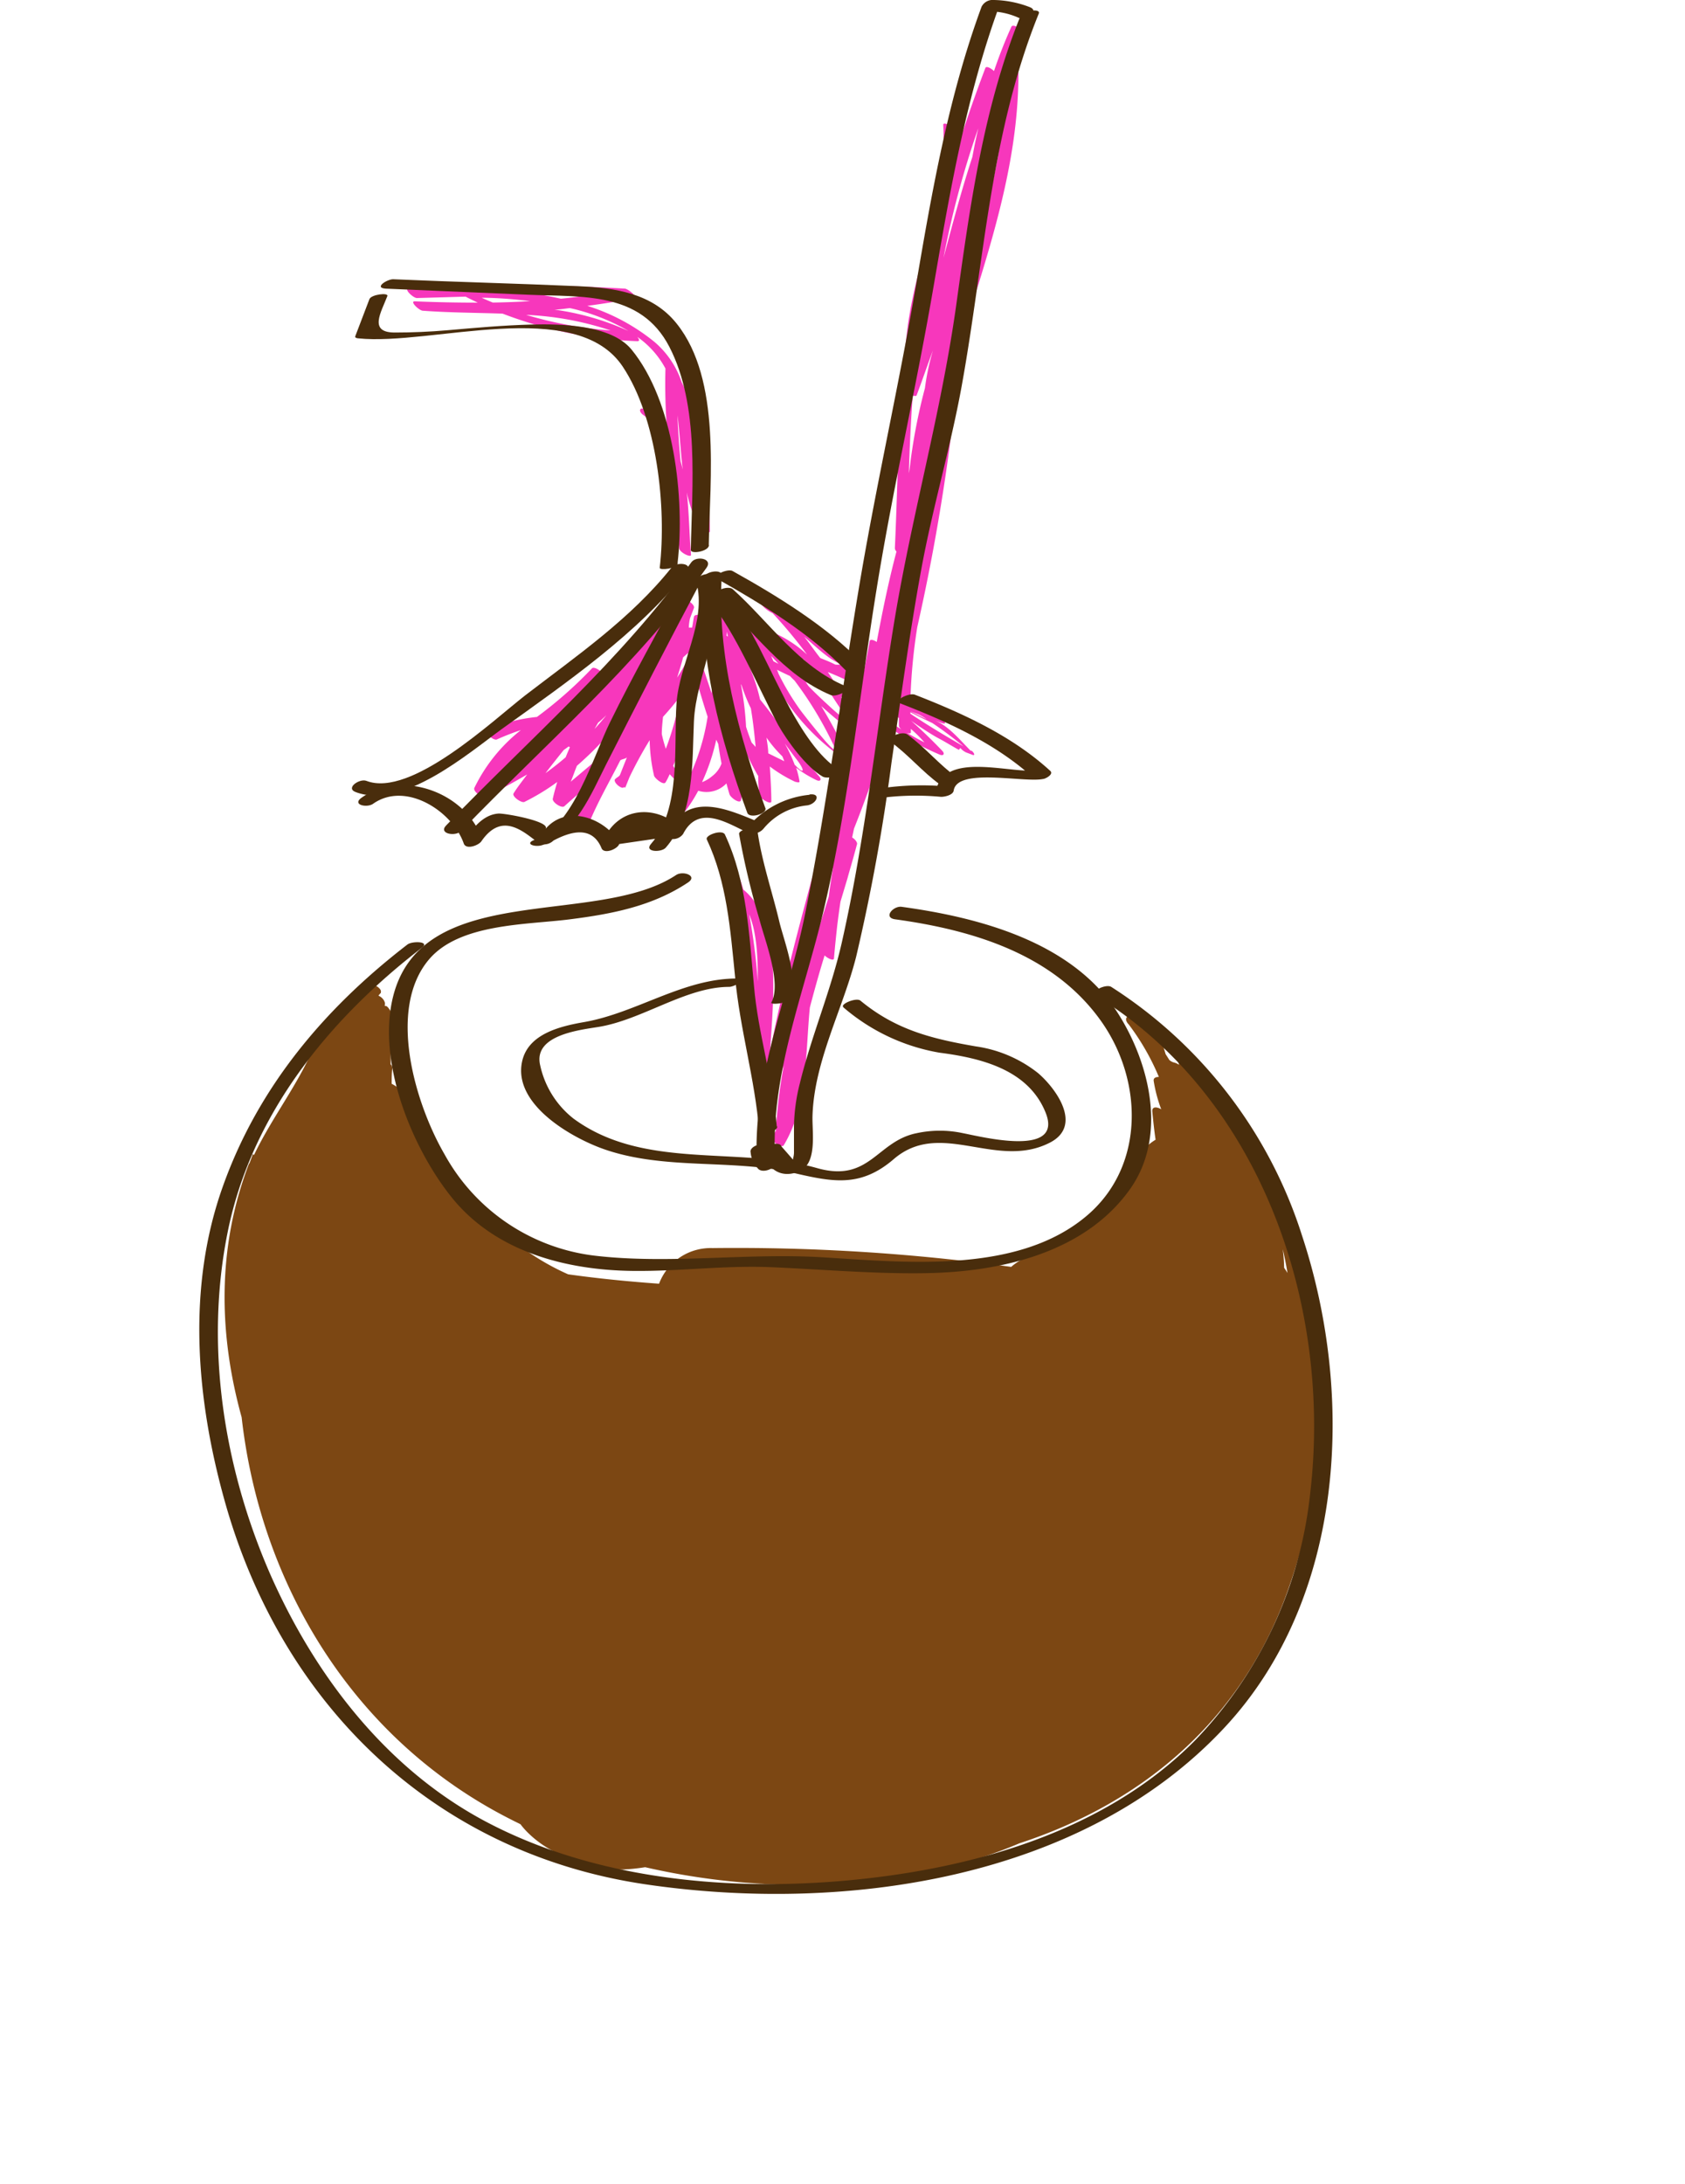 <svg id="layer1" xmlns="http://www.w3.org/2000/svg" viewBox="0 0 179.35 232.39"><defs><style>.cls-1{fill:#7c4713;}.cls-2{fill:#f737bc;}.cls-3{fill:#492d0c;}</style></defs><path class="cls-1" d="M26.47,123.89c-3.38,8.89-3.2,18.06-.75,26.9,2,17.77,11.87,34.31,28.68,42.8.34.18.69.34,1,.5a8.13,8.13,0,0,0,.67.78,11.21,11.21,0,0,0,6.26,3.21,7.93,7.93,0,0,0,3.78.83,19.81,19.81,0,0,0,2.56-.25c13,3,27.77,2.59,39.83-2.54,13.38-4.38,23.74-13.33,28.53-26.78,3.25-9.11,5.52-21.1,1.76-30.47-.51-6.94-3.3-15.07-8.27-20a12.2,12.2,0,0,0-3-4.79.85.85,0,0,0-.59-.24,7.1,7.1,0,0,0-4.37-5c-.31-.14-.81-.06-.82.3-.25-.27-.5-.54-.76-.8-.58-.58-1.54-.2-.92.57h0l.07.07a25.59,25.59,0,0,1,3.22,5.6c-.28,0-.61.08-.55.44a15.11,15.11,0,0,0,.8,3c-.4-.24-1-.35-.95.24.1,1,.2,2,.35,3a5.55,5.55,0,0,0-2.34,2.8,17.1,17.1,0,0,1-3,4.86,24.77,24.77,0,0,1-3.4,2.83,15.09,15.09,0,0,1-4,1.68,6.15,6.15,0,0,0-2.63,1.36,213.45,213.45,0,0,0-31.8-2,5.86,5.86,0,0,0-5.68,3.79c-3.24-.23-6.47-.55-9.68-1a26,26,0,0,1-3.68-2c-5.13-3.37-8.68-8.21-12.53-12.88-.07-.52-.12-1-.15-1.57a4.4,4.4,0,0,0-2.42-3.82c0-.55,0-1.09.07-1.64a.58.58,0,0,0-.18-.43c0-.65,0-1.31-.05-2a.37.37,0,0,0-.07-.19,14.13,14.13,0,0,0,.2-2.77s.06-.1.06-.15,0,0,0-.08v0s-.06,0-.06,0,0,0,0,0a.56.56,0,0,0-.09-.17v0s0-.23,0-.27-.26-.5-.46-.57h0s-.2,0-.16-.1l-.26.16v0a1.43,1.43,0,0,0,.26-.15c.13-.32-.23-.85-.65-1,0-.11.13-.15.17-.27h.06l0-.09c.18-.45-1-1.12-1.29-.7s-.73,1-1.08,1.45a.49.49,0,0,0-.58.06A28.23,28.23,0,0,0,34,111.16c-.24-.1-.45-.08-.53.1-1.72,4.1-4.51,7.61-6.42,11.6-.06,0-.05.17-.08.24s.09-.22.09-.22l-.19-.07s0,.1,0,.11c-.1.26-.18.5-.28.75l-.05.12A.38.38,0,0,0,26.47,123.89Zm110,8.75c.23.93.42,1.87.57,2.8-.11-.19-.24-.38-.36-.56C136.67,134.12,136.6,133.37,136.5,132.64Zm-11-19.37a1.75,1.75,0,0,0-.61-.25l-.25-.12a.49.49,0,0,0-.14-.11c-.13-.21-.26-.42-.4-.63-.16-.54-.33-1.08-.53-1.62A5.64,5.64,0,0,1,125.5,113.27Z"/><path class="cls-2" d="M49.56,31.56c.43.23.86.43,1.29.64q-3.35,0-6.71-.14c-.56,0,.49,1,.87,1,2.82.21,5.67.21,8.49.31a44.51,44.51,0,0,0,14.33,2.93c.31,0,.19-.23,0-.46a9.69,9.69,0,0,1,3,3.37c-.06,2.23,0,4.45.18,6.67a9.08,9.08,0,0,0-2.14-2.2c-.71-.52-1.07,0-.36.5a7.54,7.54,0,0,1,2.66,3.74c.31,3.46.75,6.91,1.11,10.38,0,.45,1.3,1.1,1.27.72-.18-2.13-.2-4.42-.45-6.64A14.62,14.62,0,0,0,74.37,56c.1.17,1.2,1,1.19.49-.12-5.37-.56-11-3-15.82a9.66,9.66,0,0,0-2.91-4.3,21.48,21.48,0,0,0-7.14-3.83c1.67-.22,3.33-.48,5-.83.45-.1-.71-1-1-1a193.27,193.27,0,0,0-23,0c-.57,0,.46,1,.87,1ZM74.13,51.88c-.2-1.25-.31-2.55-.41-3.85C73.91,49.31,74,50.59,74.13,51.88Zm-1.69-2.8c-.15-1.63-.27-3.26-.33-4.9.24,1.92.33,3.87.56,5.79C72.6,49.67,72.53,49.37,72.44,49.08ZM59.7,31.78c-.59-.13-1.19-.25-1.79-.36,1.43,0,2.86,0,4.28.07C61.36,31.6,60.53,31.7,59.7,31.78Zm7.19,3.43A28.49,28.49,0,0,0,59,32.94c.56,0,1.11-.1,1.66-.16A21.82,21.82,0,0,1,66.89,35.21ZM56,33.5a33,33,0,0,1,9,1.66A42.34,42.34,0,0,1,56,33.5Zm-3.55-1.31c-.39-.16-.79-.33-1.18-.51,1.58,0,3.35.14,5.16.36C55.11,32.12,53.78,32.17,52.45,32.19Z"/><path class="cls-2" d="M51.79,77.68c-.37.16.69,1.13,1.08,1a26.63,26.63,0,0,1,2.57-1,17.59,17.59,0,0,0-4.95,6.15c-.16.38.81,1.08,1.15.93l1.16-.57a.26.26,0,0,0,.16,0l.38-.25c.92-.48,1.84-1,2.77-1.54-.48.65-1,1.3-1.44,2-.23.33.85,1.07,1.15.92a23.56,23.56,0,0,0,3.49-2.12c-.17.59-.34,1.18-.47,1.78-.09.36.94,1.06,1.23.8.86-.78,1.76-1.54,2.67-2.32l-.85,2.19c-.18.43-.36.86-.53,1.29l0,0c-.14.43,1.13,1.18,1.24.88.95-2.39,2.27-4.63,3.42-6.92.17-.14.65-.17.72-.35L66,82.42c-.08.22-.45.33-.57.54,0,0,0,0,0,0-.08.4.84,1.09,1,.77,0,0,0,0,0,0l.12.08L67,82.69a43.18,43.18,0,0,1,2.15-3.94,18.28,18.28,0,0,0,.47,3.79c.06.24,1,1.06,1.22.7s.3-.58.45-.87a5.39,5.39,0,0,0,.58.59c-.05.83-.09,1.66-.13,2.48,0,.33,1,1.15,1.24.81a16.38,16.38,0,0,0,1.34-2.12h0a2.92,2.92,0,0,0,3-.78c.1.38.21.76.32,1.14s1.15,1.11,1.24.62.19-1.22.27-1.84a11.5,11.5,0,0,0,2.16,1.85c.08.06.8.49.79.13,0-.86-.06-2.17-.16-3.7a14.79,14.79,0,0,0,2.7,1.63c.07,0,.5.17.46-.06a9.78,9.78,0,0,0-.36-1.44A12.48,12.48,0,0,0,86.9,83c.42.19.59-.06.29-.4C84.87,79.93,83,77,80.9,74.42a19.51,19.51,0,0,0-1.34-3.93,7.73,7.73,0,0,1,0-1.08c.62.42,1.25.81,1.89,1.18a24.07,24.07,0,0,0,8.14,10l.23.12c-2.61,10.4-5.82,20.65-7.86,31.19.35-5.56,1.3-13.9-2.84-17.25a25.34,25.34,0,0,0-.87-2.49c-.24-.56-1.61-.89-1.26-.06.23.57.43,1.14.62,1.72-.54,0-.48.79.12,1.08a2.07,2.07,0,0,1,.25.15c1.69,6.17,1.25,12.77,2.55,19,.1.45,1,1,1.26.64.33.32.88.58,1,.34l.63-1.65a56.06,56.06,0,0,0-.83,6.72.41.41,0,0,0,0,.18c-.12.23-.25.47-.38.69-.25.41,1,1.25,1.21.88,2.56-4.24,2.3-9.75,2.78-14.66.49-1.86,1-3.7,1.57-5.54.36.35,1,.63,1,.3.09-1.12.21-2.23.33-3.35q.16-1.34.36-2.67l.75-2.5c.09-.34.19-.67.28-1,.26-.88.5-1.76.74-2.65,0-.2-.22-.49-.53-.68.07-.31.13-.63.2-.94,1.4-3.52,2.65-7.11,3.76-10.74A35.47,35.47,0,0,0,100,80.28c.41.18.61-.06.29-.4-1.06-1.11-2.16-2.18-3.31-3.19l.7.48c.74.49,1.5,1,2.27,1.41s1.39.81,2.09,1.19c.05,0,.13-.14.18-.19a1.72,1.72,0,0,0,.65.49l.43.16c.25.1.34.14.38.08s0-.16-.15-.34l-.09-.07c0-.05-.12,0-.16-.06-1.23-1.25-2.39-2.67-3.89-3.24l.8.31c.92.35,0-.6-.35-.77-1-.42-2-.91-2.92-1.37,0-.26,0-.54,0-.81a60.23,60.23,0,0,1,.71-7.22,217.22,217.22,0,0,0,4.65-30.52c2.89-9.32,6.12-18.56,6.12-28.41,0-.18-.32-.52-.64-.73.34-1.13.7-2.26,1.11-3.37.17-.45-1-1.24-1.21-.88-.71,1.56-1.32,3.14-1.86,4.73-.33-.31-.82-.58-.92-.32-1.14,3-2.24,6.17-3.21,9.34a24.86,24.86,0,0,0,0-2.59c0-.47-1.29-1.11-1.27-.71.4,7.23-2.84,14.39-3.79,21.5-1,7.81-1,15.69-1.36,23.54a.54.54,0,0,0,.17.36c-.84,3.17-1.5,6.39-2.1,9.62-.33-.22-.72-.33-.76-.07-.23,1.34-.49,2.66-.77,4l-.18-.08c-2.95-2.24-5.79-4.62-8.58-7l-.35-.31a30.77,30.77,0,0,0-3.27-2.85c-.52-.38-1.14-.23-.49.34L80.82,64a3.34,3.34,0,0,0,1.42,1.24,53,53,0,0,1,3.66,4.4h0a12.63,12.63,0,0,0-5.57-3c-.18,0-.37,0-.3.21l0,.12a16.42,16.42,0,0,0-2.46-1.37c-.06,0-.38-.13-.45,0-.37-.31-1-.55-1-.28s0,.61,0,.92c-.2-.09-.36-.09-.33,0s.06.43.1.64a3.86,3.86,0,0,0-.84-.07,2.12,2.12,0,0,0,.07-.35h0c.28-1-1.16-1.28-1.25-.84s-.12.73-.2,1.15l-.35,0a4.82,4.82,0,0,1,.13-1l.41-1.08c.12-.32-.6-.83-1-1-.22-.11-.41-.15-.46,0-.23.62-.46,1.27-.68,1.92-.3-.32-.82-.58-1-.37-2,2.23-4,4.44-6,6.67l-1.51,1.36c-.55.49-1.09,1-1.63,1.52L64.21,72c.25-.29-.92-1.2-1.21-.88a44.34,44.34,0,0,1-5.85,5.16A17.75,17.75,0,0,0,51.79,77.68Zm18.65.42c0-.61.07-1.22.13-1.83.67-.73,1.29-1.47,1.87-2.24a33.47,33.47,0,0,1-1.57,5.64A14.2,14.2,0,0,1,70.44,78.1ZM80,79c-.21-.55-.41-1.11-.59-1.67a32.63,32.63,0,0,0-.55-4.52l.06.07c.28.84.6,1.67,1,2.48.23,1.35.38,2.73.51,4.11h0Zm-2.18-2.35c0-.35-.36-.7-.61-1.06,0-.66-.14-1.32-.15-2a13.87,13.87,0,0,1,.76,3Zm-3.14-6.14c.09-.19.17-.39.26-.58a4,4,0,0,1,1.07.34q-.09,1.74-.27,3.48h0C75.36,72.6,75,71.51,74.64,70.47Zm-1.55-.21c-.33.62-.68,1.22-1.06,1.8.23-.71.45-1.43.64-2.16l.53-.47v0ZM64.54,76.1c-.41.5-.83,1-1.26,1.46l.39-.68C64,76.63,64.25,76.36,64.54,76.1Zm11-8.06a2.43,2.43,0,0,1,.47.19L76,69.79c-.27-.18-.55-.36-.83-.52C75.32,68.87,75.46,68.45,75.58,68Zm1.8-1c.05.23.09.46.14.7a1.67,1.67,0,0,0-.16-.12C77.37,67.39,77.38,67.2,77.38,67Zm.78,10.8c0,.93,0,1.86-.09,2.79l0-.08a15.31,15.31,0,0,0-.59-3.44,1.5,1.5,0,0,1,0-.22C77.66,77.18,77.91,77.5,78.16,77.81Zm-5,5.28c.21-3.6.53-7.19,1-10.76.4,1.3.77,2.61,1.2,3.89a23.42,23.42,0,0,1-2.18,6.88Zm12.46-12.9c.36.37.71.75,1.05,1.15a16.51,16.51,0,0,0-1.91-.88c.06.21,0,.61.19.66l-.83-.32c-.52-.2-.83-1-1.28-1.46a3.6,3.6,0,0,1,1,.21C84.44,69.76,85,70,85.63,70.19ZM85,71.62l-.06-.08.71.35-.49-.2Zm10.64,3.44h0l0,0Zm.67-7.4c-.06.15-.22.26-.23.43-.25,1-.4,2-.66,3a26.44,26.44,0,0,1,.89-3.45Zm-5,6.75-.47-.33L89,72.83l-.89-1.33q.84.34,1.68.72c.58.34,1.16.7,1.73,1.06C91.45,73.66,91.38,74,91.29,74.41Zm9-46.36a97.11,97.11,0,0,1,3.82-14.41c-.23,1-.44,2-.63,3.05C102.27,20.44,101.28,24.25,100.26,28.05Zm6.64-16.82a65.62,65.62,0,0,1-1.83,10.43,1.53,1.53,0,0,0-.61-.54c.39-1.68.71-3.37,1-5.07l.54-2.41C106.27,12.84,106.58,12,106.9,11.23Zm-2.32,12.34q-.8,2.92-1.7,5.83l.12-.93C103.49,26.82,104,25.19,104.58,23.57ZM84.71,105.71c1.08-4.56,2.3-9.08,3.54-13.6a1.88,1.88,0,0,0,.39.29c-.15,1-.3,2-.43,3C87.13,98.87,86,102.3,84.71,105.71Zm6.11-29.19c-.41-.81-.84-1.61-1.32-2.39.55.34,1.09.69,1.62,1ZM88.13,75c-.7-.64-1.39-1.29-2.07-2-.1-.14-.2-.29-.31-.43.85.35,1.72.69,2.58,1l0,.08C89.28,75.29,91.71,78.3,88.13,75Zm-5.26-4.37-.54-.27c-.09-.19-.18-.38-.25-.57Zm.89-1.87c-.71-.25-1.42-.46-2.14-.66h0C81.82,67.85,82.54,68.07,83.76,68.79Zm1.86-1c1.33,1.12,2.59,2.45,4.13,3l0,0c-.25-.1-.61,0-.87-.06-.5-.27-1-.45-1.57-.69C86.73,69.29,86.2,68.49,85.62,67.77ZM96.74,50.35c.08-2.76.21-5.52.41-8.28.18.07.37.09.41,0,.6-1.58,1.14-3.19,1.74-4.78l0,0h0a25.52,25.52,0,0,0-.85,4A60.69,60.69,0,0,0,97,48.46C96.9,49.09,96.86,49.73,96.74,50.35Zm1.5-17.09c-.06.81-.11,1.62-.13,2.43l-.51,1.63c.08-.61.15-1.22.24-1.83S98.09,34,98.24,33.26ZM97.73,76a4.27,4.27,0,0,1,1.07.67s0,0,.09,0c-.57-.31-1.41-.7-2-1,0,0,0,0,0,0Zm-.83,0v-.22c.77.39,1.56.78,2.34,1.15a38.84,38.84,0,0,1,3.3,2.47C100.61,78.29,98.73,77.15,96.9,75.94Zm-2,1c.1-.34.21-.67.3-1l.48.4c0,.26,0,.52,0,.79,0,.45,1.29,1.12,1.27.71,0-.12,0-.24,0-.35h0a14.08,14.08,0,0,1,1.45,1.44A30.05,30.05,0,0,1,94.88,76.91ZM80.66,104.45a63.58,63.58,0,0,0-.92-7.17C80.64,99.43,80.66,102.39,80.66,104.45Zm6.75-29.33c1,.89,2,1.76,3.14,2.56-.18.75-.36,1.51-.55,2.26A51.35,51.35,0,0,0,87.41,75.12Zm-4.7-3.86c.45.23.91.45,1.37.66.16.17.32.33.49.49a39.05,39.05,0,0,1,4.14,6.84c1,2.21-3.54-3.72-3.42-3.56a26.66,26.66,0,0,1-2.42-4C82.81,71.52,82.76,71.39,82.71,71.26ZM81,69.68a20.43,20.43,0,0,1-2-1.28,1.56,1.56,0,0,0-.46-.24c-.12-1,.11-1.56,1.33-.61l.39.32C80.56,68.48,80.79,69.09,81,69.68Zm3.6,11.73a16.65,16.65,0,0,0-1.07-2.31c.38.53.77,1.05,1.16,1.57C85.75,82,85.63,82.48,84.64,81.41Zm-2.83-1.26c0-.54-.11-1.1-.18-1.67a13.45,13.45,0,0,0,1.69,2c.06.17.14.34.2.51Zm-2.57,2.29c.08-.84.13-1.67.16-2.5a26.35,26.35,0,0,0,1.29,2.54l.06.07c0,.51,0,1,.07,1.52A10.11,10.11,0,0,1,79.24,82.44Zm-4.47.76a22.05,22.05,0,0,0,1.51-4.5l.21.46c.1.69.21,1.38.35,2.07a2.94,2.94,0,0,1-1,1.35A3.63,3.63,0,0,1,74.77,83.2Zm-3.09-1.69c.12-.27.23-.53.33-.8,0,.4-.05.8-.07,1.2C71.85,81.78,71.76,81.65,71.68,81.51Zm-10.27,0c.86-.75,1.71-1.55,2.51-2.4.27-.1.55-.19.81-.31-.26.56-.52,1.13-.77,1.69-1.06.91-2.13,1.8-3.17,2.68C61,82.57,61.19,82,61.41,81.47ZM60,79.8l.53-.38a.57.57,0,0,0,.13.08c-.16.36-.31.71-.45,1.07-.7.6-1.42,1.17-2.15,1.69C58.69,81.44,59.34,80.62,60,79.8Z"/><path class="cls-3" d="M95.28,97.81c8.29,1.14,16.84,3.71,21.89,10.79,4.47,6.26,4.72,15.3-1.31,20.59-7.33,6.41-19.4,5.12-28.32,4.58-8.06-.49-16.34.77-24.3-.18a21.1,21.1,0,0,1-15.92-10.77c-3.11-5.35-6.16-15.45-1.65-20.75C48.92,98.25,56,98.4,60.59,97.82s8.85-1.41,12.63-3.92c1.09-.72-.52-1.29-1.26-.8-8.44,5.59-27,.48-30.12,12.93C40.11,112.93,43.79,122,48,127.3c4.67,5.88,12.24,7.85,19.43,7.92,4.88.05,9.68-.6,14.59-.4,5.45.23,10.87.72,16.34.64,8-.1,17.16-2.11,22-9.06,3.89-5.63,2-13.32-1.39-18.63-4.81-7.54-14.68-10.15-23-11.29-.9-.12-2,1.15-.69,1.33Z"/><path class="cls-3" d="M116.75,106c17.59,10.88,25.05,33.06,22.7,52.93a44.63,44.63,0,0,1-12.24,26.23c-9.87,10-24.49,13.9-38.06,15-12.57,1-26.13-.38-37.4-6.33-10.66-5.63-18.3-15.63-23.06-26.51C23.78,156,21.8,143.17,24.23,131.1c2.52-12.52,10.79-22.67,20.69-30.28.88-.68-1.06-.71-1.55-.33-8.82,6.78-15.89,15.17-19.65,25.74-3.87,10.82-2.83,22.69.22,33.55,6.1,21.71,22.37,37.42,44.82,40.71,21,3.08,46.43-.43,61.58-16.69,12.83-13.75,13.89-35.25,8.25-52.33A49,49,0,0,0,118.28,105c-.54-.34-2.33.45-1.53.94Z"/><path class="cls-3" d="M108.63,1.67c-4,9.88-5.4,20.38-6.86,30.86C100.16,44,97,55,95.14,66.41s-3,22.59-5.51,33.74c-1.15,5.16-3.25,10-4.49,15.09a19.55,19.55,0,0,0-.63,4.69c0,.91,0,1.81,0,2.71,0,.27-.08.55-.13.83q1.17,1.19-1.2-1.49c-.12-.62-2.06-.14-1.93.52.38,1.84,1.82,2.94,3.79,2.14s1.4-4.11,1.44-5.86c.16-5.85,3.25-11.44,4.65-17a205.69,205.69,0,0,0,3.76-20.64c1-6.85,1.91-13.7,3.16-20.51,1.2-6.57,3.12-13,4.31-19.55,2.42-13.33,3.06-26.95,8.21-39.64.23-.57-1.68-.34-1.92.26Z"/><path class="cls-3" d="M109.61.76a11.13,11.13,0,0,0-3.8-.76,1.33,1.33,0,0,0-1.33.71c-3.54,9.6-5.29,19.69-7,29.74-1.86,10.86-4.32,21.6-6.12,32.47C89.47,74.3,88,85.74,85.73,97.06c-1.8,9.06-5.76,17.69-5.14,27.12l1.86-.66c-.21-.47-.42-.94-.62-1.41-.21-.76-2.14-.24-1.93.52a2.83,2.83,0,0,0,.76,1.68c.44.58,1.91.07,1.86-.65-.6-9.16,3.08-18,5.15-26.81,2.64-11.19,3.79-22.8,5.63-34.14,1.75-10.87,4.26-21.6,6.11-32.47,1.72-10,3.47-20.14,7-29.74l-1.33.71a7.73,7.73,0,0,1,3.36.69c.68.25,2.27-.74,1.16-1.14Z"/><path class="cls-3" d="M84,106.32c1.12-2-.57-6.24-1.05-8.26-.77-3.25-1.91-6.52-2.35-9.84,0-.36-2,0-1.93.52a83.58,83.58,0,0,0,2.16,9.07c.52,2.07,2.41,6.79,1.27,8.86-.13.24,1.64.13,1.9-.35Z"/><path class="cls-3" d="M82.68,119.87c-.39-5-2-9.91-2.43-15-.52-5.45-.72-11-3.09-16.08-.27-.58-2.14.06-1.93.52,2.14,4.54,2.5,9.56,3,14.5.49,5.59,2.14,11,2.57,16.53,0,.51,2,.12,1.93-.51Z"/><path class="cls-3" d="M76.42,61.63c4.64,2.62,9.8,5.77,13.53,9.63.43.44,2.26-.26,1.8-.73-3.8-3.93-9-7.11-13.78-9.78-.49-.28-2.28.46-1.55.88Z"/><path class="cls-3" d="M95.83,74.84c5,1.94,10.18,4.28,14.17,7.93l.76-.85c-2.85.59-10.46-2.27-11.18,2.44l1.34-.67a30.11,30.11,0,0,0-6.71.12c-.91.15-1.6,1.29-.26,1.06a28.74,28.74,0,0,1,6.22-.09c.38,0,1.27-.18,1.34-.67.38-2.47,7.49-.81,9.51-1.23.23,0,1.17-.49.77-.86-4.07-3.73-9.33-6.13-14.42-8.11-.58-.23-2.34.62-1.54.93Z"/><path class="cls-3" d="M86.18,84.56a9.84,9.84,0,0,0-6.66,3.53l1.66-.45c-3.8-1.58-7.9-3.56-10.24,1l1.8-.34c-3-3-7.39-2.44-8.76,1.72l1.86-.5c-1.5-2.45-5.52-4-7.79-1.31.68-.81-4.37-1.7-5-1.65-1.68.12-2.78,1.64-3.63,2.87l1.87-.21c-1.7-4.89-8.48-7.39-12.8-4.35-1.07.76.57,1.11,1.22.65,3.48-2.45,8.46.8,9.65,4.22.25.71,1.58.2,1.87-.22,2.19-3.19,4.46-1.07,6.14.21a1.42,1.42,0,0,0,1.54-.3q3.95-2.1,5.14.87c.36.6,1.7,0,1.86-.5l5-.73a1.35,1.35,0,0,0,1.8-.34c1.68-3.3,4.91-1,6.91-.14a1.48,1.48,0,0,0,1.67-.45,6.88,6.88,0,0,1,4.61-2.45c1-.13,1.58-1.33.24-1.16Z"/><path class="cls-3" d="M71.49,60.37C67.15,65.82,61.35,69.8,55.88,74,52.41,76.7,43.72,84.9,39,83.08c-.72-.28-2.26.76-1.15,1.19,5,1.91,12-4.12,15.57-6.71,6.85-4.92,14.4-10.11,19.67-16.73.75-.94-1.1-1.07-1.58-.46Z"/><path class="cls-3" d="M73.58,59.83c-7.47,10.42-17.23,18.79-26.1,28-.84.88,1,1.21,1.62.58,8.86-9.18,18.63-17.55,26.1-28,.72-1-1.1-1.31-1.62-.58Z"/><path class="cls-3" d="M72.79,62c-2.63,4.94-5.4,9.83-7.86,14.85C63.24,80.23,61,88,57,89.32c-1.3.43-.09.86.71.6,3.48-1.15,5.28-5.57,6.79-8.56,3.36-6.6,6.73-13.17,10.21-19.71.21-.4-1.63-.24-1.92.3Z"/><path class="cls-3" d="M74.12,61.93c1.13,4.19-1.81,8.69-2.11,12.86-.32,4.56.53,11.29-2.72,15-.77.88,1.1.93,1.57.4,3.07-3.51,2.81-9.06,3-13.43.21-4.91,3.49-10.54,2.2-15.33-.2-.74-2.13-.23-1.93.52Z"/><path class="cls-3" d="M81.47,86c-2.84-7.74-5.21-16.46-4.64-24.77,0-.78-1.89-.38-1.93.25-.58,8.43,1.76,17.18,4.64,25,.24.66,2.15.1,1.93-.52Z"/><path class="cls-3" d="M87.5,82.46v.08l1.88-.61c-2.23-1.28-4.17-4.5-5.36-6.67-2.23-4.11-3.89-8.45-6.77-12.18-.34-.43-2.19.21-1.81.7,3.13,4,5,8.86,7.38,13.34,1,1.78,3,4.49,4.75,5.51.42.24,1.89.05,1.87-.61v-.08c0-.46-2-.12-1.93.52Z"/><path class="cls-3" d="M101.87,82.73c-1.91-1.37-3.4-3.22-5.31-4.6-.57-.4-2.34.37-1.8.77,1.91,1.37,3.41,3.22,5.32,4.59.57.41,2.34-.36,1.79-.76Z"/><path class="cls-3" d="M90,73c-5-2.09-8.06-6.76-12-10.31-.52-.47-2.34.27-1.79.77,4,3.62,7.09,8.36,12.24,10.5.6.24,2.35-.62,1.53-1Z"/><path class="cls-3" d="M75.44,58c.12-7.06,1.34-17.61-3.4-23.55-2.58-3.25-6.56-3.83-10.48-4C55,30.16,48.41,30,41.84,29.71c-.64,0-2.08.91-.79,1l15.19.65c5.74.25,11.94-.36,15,5.53,3.25,6.28,2.41,14.8,2.29,21.63,0,.47,1.92.15,1.93-.52Z"/><path class="cls-3" d="M72.12,59.91c.8-6.88-.37-17.21-4.91-22.73-2.18-2.65-7.57-2.73-10.63-2.65s-6,.35-9,.61c-1.85.16-3.7.24-5.56.24-2.83,0-1.45-2.15-.79-3.88.15-.39-1.72-.18-1.91.33l-1.5,3.93c-.08.2.21.23.33.24,7.72.81,23.11-4.51,28.13,3,3.67,5.5,4.68,15,3.94,21.42,0,.28,1.86.09,1.93-.52Z"/><path class="cls-3" d="M89.75,107.16A21.14,21.14,0,0,0,100,112c4.41.57,9.46,1.79,11.3,6.39,1.91,4.79-6.83,2.55-8.82,2.17a11.68,11.68,0,0,0-4.89,0c-4.28.84-5,5.31-10.62,3.72-8.48-2.39-18.41.26-25.93-5.27a9.85,9.85,0,0,1-3.54-5.65c-.77-3.18,4-3.75,6.14-4.09C68.31,108.54,73,105,77.6,105c.59,0,2.11-.89.81-.89-5.69,0-10.65,3.65-16.21,4.63-2.59.45-6,1.26-6.63,4.21-1,4.64,5.5,8.24,8.93,9.39,6.31,2.12,13.18,1,19.6,2.37,4.33,1,7.36,1.75,11-1.36,5-4.35,10.94,1.17,16.67-1.79,3.47-1.8.68-5.7-1.27-7.38a13.78,13.78,0,0,0-6.64-2.85c-4.68-.81-8.5-1.75-12.28-4.87-.45-.36-2.19.38-1.81.69Z"/></svg>